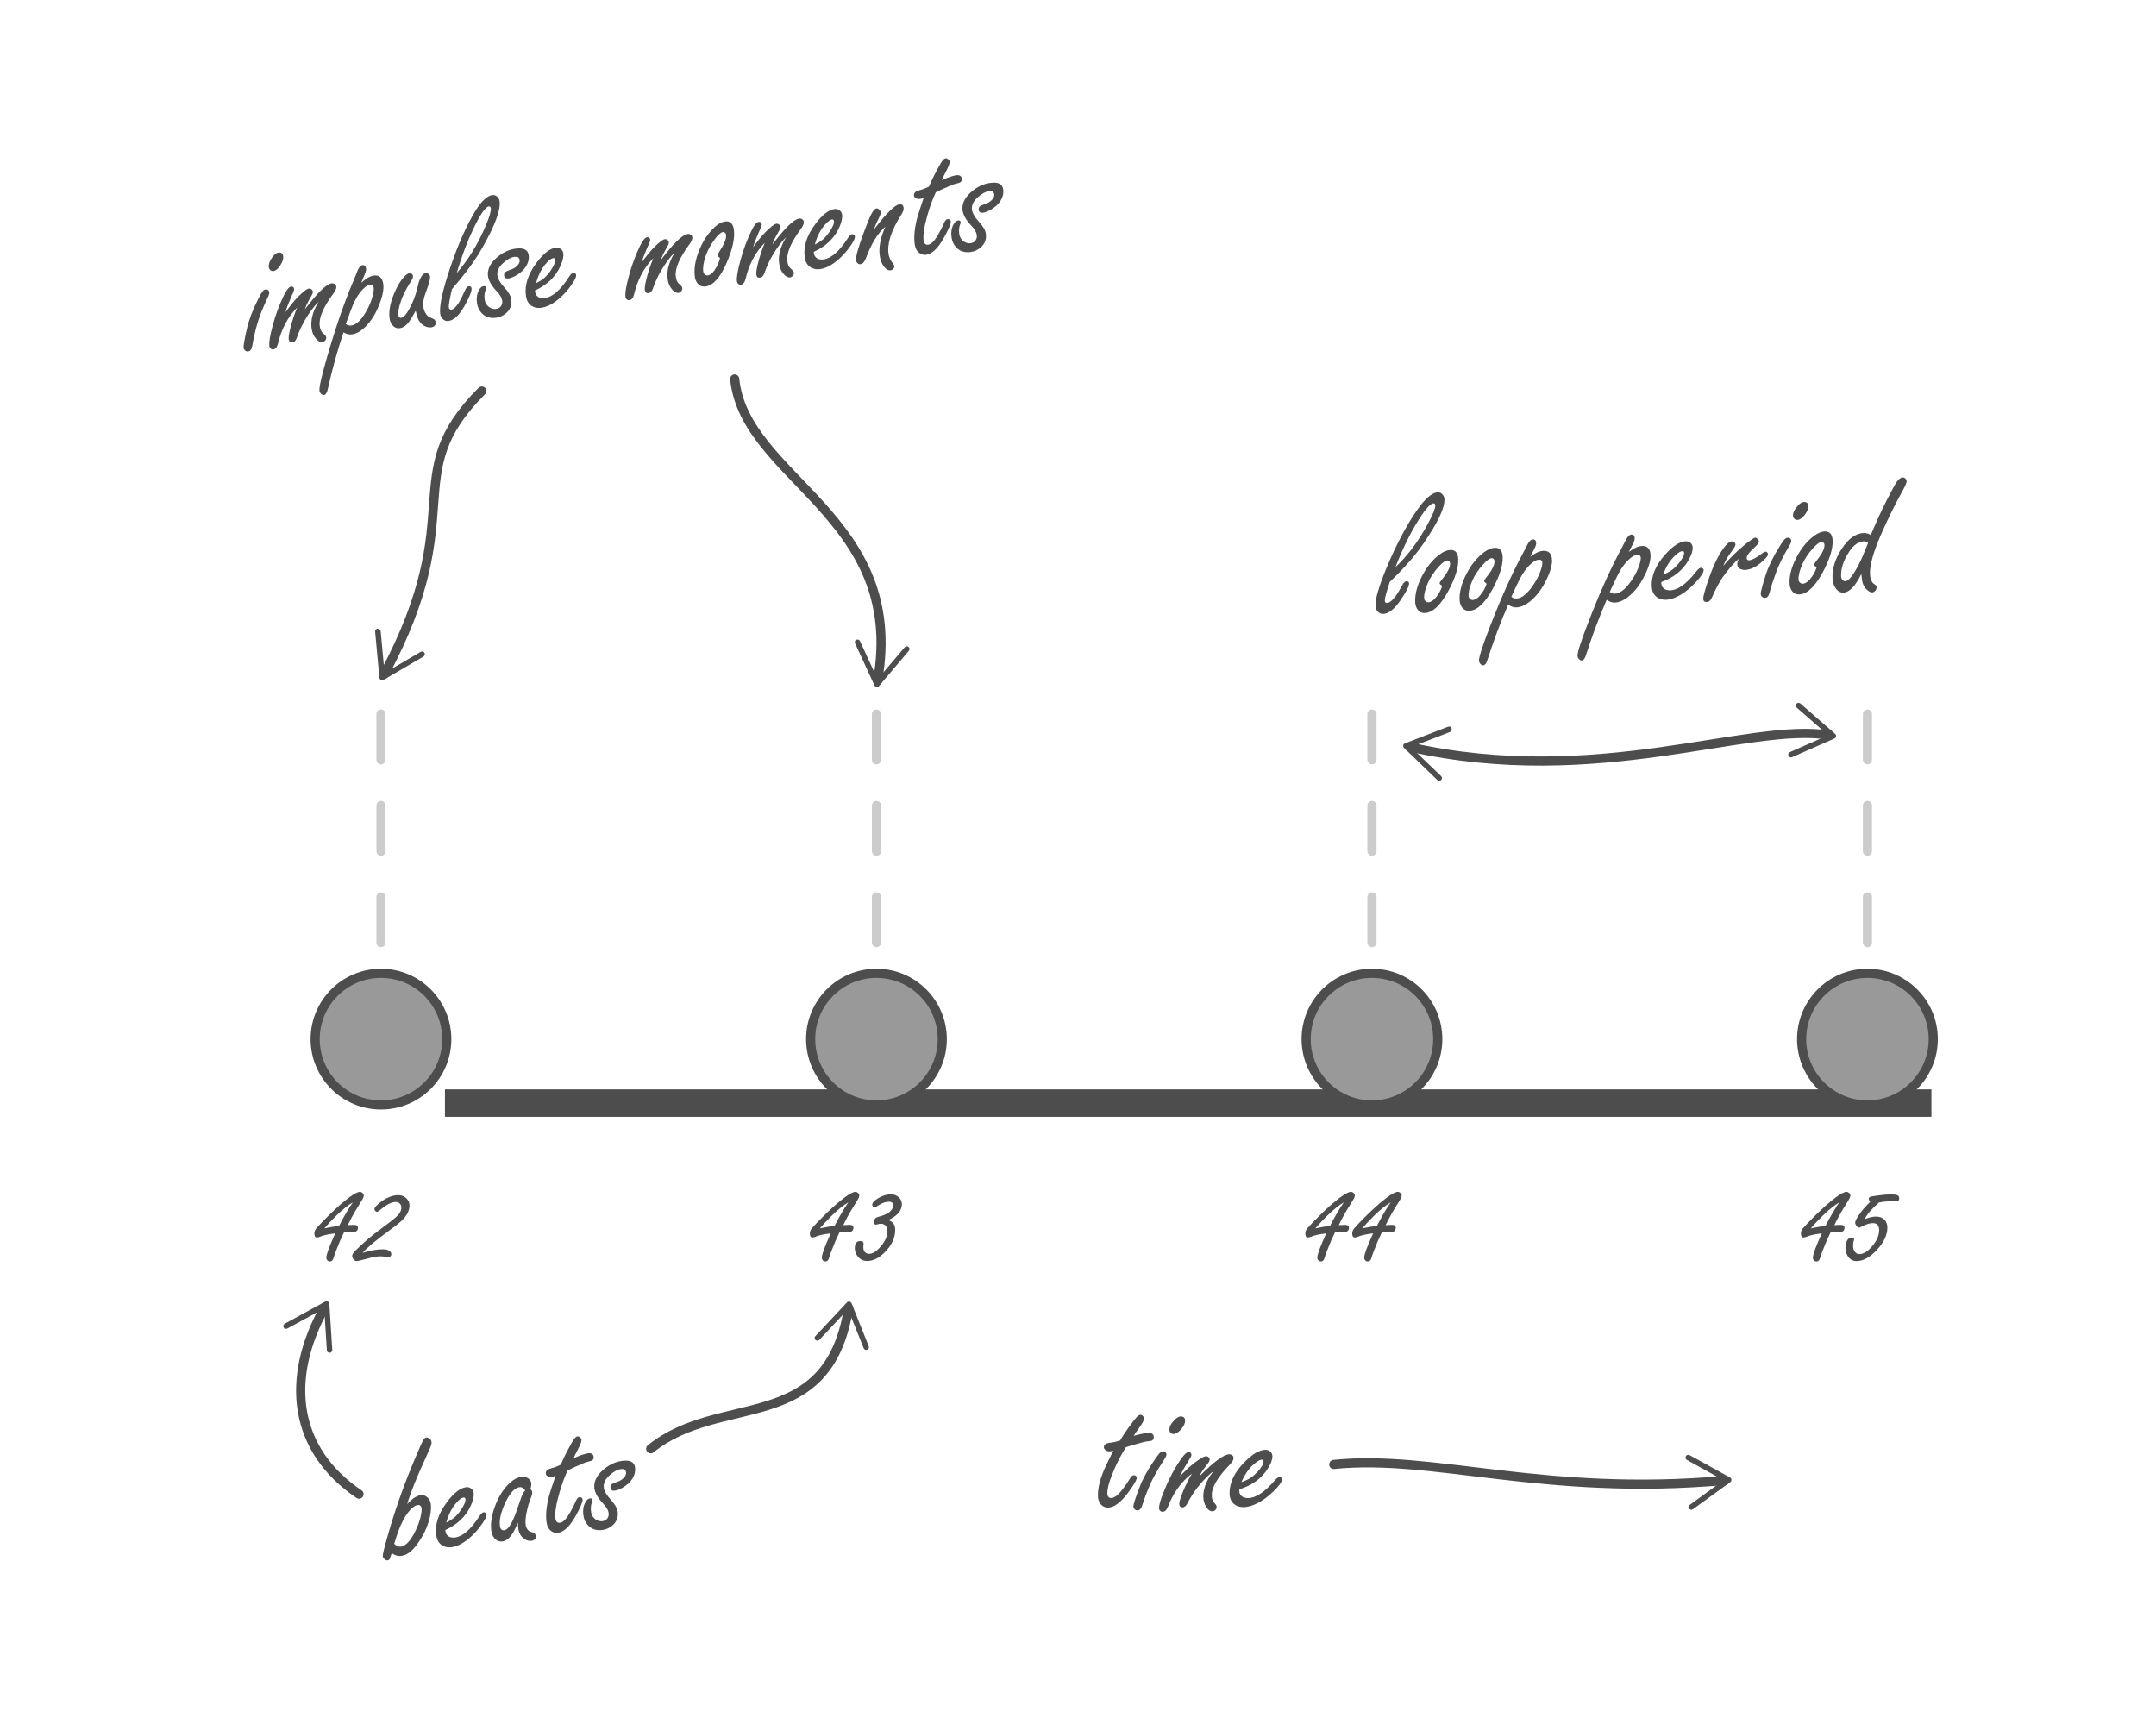 <?xml version="1.0" encoding="UTF-8"?><svg id="Layer_1" xmlns="http://www.w3.org/2000/svg" xmlns:xlink="http://www.w3.org/1999/xlink" viewBox="0 0 235.88 187.95"><defs><style>.cls-1,.cls-2,.cls-3{fill:none;}.cls-1,.cls-2,.cls-3,.cls-4{stroke-miterlimit:10;}.cls-1,.cls-2,.cls-4{stroke:#4d4d4d;}.cls-1,.cls-3{stroke-linecap:round;}.cls-5{fill:#4d4d4d;}.cls-2{filter:url(#drop-shadow-1);stroke-width:3px;}.cls-3{stroke:#ccc;stroke-dasharray:5;}.cls-4{fill:#999;}</style><filter id="drop-shadow-1" filterUnits="userSpaceOnUse"><feOffset dx="7" dy="7"/><feGaussianBlur result="blur" stdDeviation="5"/><feFlood flood-color="#000" flood-opacity=".07"/><feComposite in2="blur" operator="in"/><feComposite in="SourceGraphic"/></filter></defs><path class="cls-5" d="M37.64,134.81c-.05.12-.2.43-.43.92-.39.93-.62,1.54-.7,1.83-.04.16-.1.28-.16.34-.06.06-.15.1-.26.1s-.22-.04-.29-.13c-.07-.08-.1-.17-.1-.27,0-.37.33-1.25.98-2.67-.71.08-1.27.2-1.68.37-.13.05-.24.08-.32.08-.2,0-.29-.15-.29-.46,0-.18.07-.36.21-.53.27-.32.73-.8,1.38-1.44.8-.79,1.53-1.43,2.18-1.92.56-.42.97-.64,1.22-.64.11,0,.21.05.31.14.07.08.11.16.11.26,0,.12-.07.3-.22.54-.02.04-.19.31-.48.78-.38.61-.73,1.25-1.05,1.92.34-.02.57-.03.68-.03.29,0,.43.11.43.32,0,.19-.08.33-.23.41-.07.03-.28.05-.62.05-.1,0-.31,0-.64.02ZM37.08,134.14c.53-1.04,1.04-1.9,1.52-2.6-.51.29-1.13.79-1.85,1.49-.52.52-.94.97-1.26,1.35.71-.15,1.24-.23,1.6-.25Z"/><path class="cls-5" d="M39.68,137.06c.82-.26,1.57-.39,2.26-.39.27,0,.49.06.65.17.15.1.22.22.22.36,0,.09-.03.18-.1.25s-.15.11-.23.11c-.03,0-.07,0-.13-.02-.25-.07-.48-.1-.69-.1-.18,0-.4.02-.67.05-.09.01-.43.1-1.02.26-.53.14-.84.21-.94.21-.14,0-.26-.07-.36-.2-.09-.12-.14-.25-.14-.38,0-.15.13-.34.38-.59.48-.47.94-.89,1.38-1.27.42-.35.94-.76,1.56-1.22.71-.52,1.2-.9,1.46-1.14.4-.35.6-.7.6-1.05,0-.2-.06-.35-.19-.46-.11-.1-.25-.15-.42-.15-.44,0-.96.25-1.55.74-.27.22-.44.34-.51.34-.05,0-.1-.03-.17-.09-.07-.06-.1-.13-.1-.21,0-.18.21-.42.64-.75.68-.52,1.34-.78,1.96-.78.36,0,.65.11.89.34.23.22.34.49.34.8,0,.55-.28,1.09-.83,1.63-.24.23-.68.59-1.32,1.05-1.54,1.12-2.53,1.95-2.97,2.48Z"/><path class="cls-5" d="M91.85,134.81c-.05.12-.2.43-.43.92-.39.93-.62,1.54-.7,1.83-.04.16-.1.28-.16.34-.06.06-.15.1-.26.1s-.22-.04-.29-.13c-.07-.08-.1-.17-.1-.27,0-.37.33-1.25.98-2.67-.71.08-1.27.2-1.68.37-.13.05-.24.08-.32.08-.2,0-.29-.15-.29-.46,0-.18.07-.36.21-.53.27-.32.73-.8,1.38-1.44.8-.79,1.53-1.43,2.18-1.92.56-.42.97-.64,1.22-.64.11,0,.21.05.31.14.07.08.11.16.11.26,0,.12-.07.3-.22.54-.02.04-.19.31-.48.78-.38.61-.73,1.25-1.05,1.92.34-.02.57-.03.68-.03.29,0,.43.11.43.32,0,.19-.08.33-.23.41-.07.03-.28.05-.62.05-.1,0-.31,0-.64.02ZM91.29,134.14c.53-1.04,1.04-1.9,1.52-2.6-.51.29-1.13.79-1.85,1.49-.52.52-.94.97-1.26,1.35.71-.15,1.24-.23,1.6-.25Z"/><path class="cls-5" d="M97.19,133.47c.24.1.42.22.52.34.15.18.23.43.23.75,0,.8-.33,1.56-1,2.29s-1.36,1.1-2.07,1.1c-.43,0-.79-.18-1.06-.54-.2-.26-.29-.55-.29-.86,0-.52.2-.78.6-.78.24,0,.36.09.36.27,0,.04,0,.09-.01.15-.01.08-.02.17-.02.25,0,.23.06.41.17.53.13.13.28.2.45.2.42,0,.86-.29,1.34-.87.45-.56.68-1.09.68-1.59,0-.25-.06-.45-.18-.6-.13-.16-.31-.23-.55-.23-.09,0-.19.01-.28.04-.11.03-.2.05-.26.05-.14,0-.21-.1-.21-.29,0-.17.06-.3.17-.41.06-.06.2-.12.4-.18.41-.1.75-.24,1.03-.42.18-.12.32-.27.43-.47.05-.1.08-.21.08-.32,0-.14-.04-.25-.11-.31-.08-.07-.19-.1-.35-.1-.26,0-.54.07-.82.21-.07.03-.25.13-.52.3-.07.05-.15.07-.24.07-.17,0-.25-.09-.25-.27,0-.16.12-.33.37-.51.57-.41,1.13-.61,1.68-.61.33,0,.6.1.83.3.24.21.36.47.36.77,0,.4-.17.77-.51,1.11-.19.2-.5.4-.94.62Z"/><path class="cls-5" d="M146.06,134.81c-.05.12-.2.43-.43.92-.39.93-.62,1.54-.7,1.83-.04.16-.1.28-.16.34-.06.06-.15.1-.26.1s-.22-.04-.29-.13c-.07-.08-.1-.17-.1-.27,0-.37.33-1.25.98-2.67-.71.08-1.27.2-1.68.37-.13.05-.24.08-.32.08-.2,0-.29-.15-.29-.46,0-.18.07-.36.21-.53.27-.32.73-.8,1.38-1.44.8-.79,1.53-1.43,2.18-1.92.56-.42.97-.64,1.22-.64.11,0,.21.05.31.14.07.08.11.16.11.26,0,.12-.07.3-.22.54-.02.04-.19.31-.48.78-.38.61-.73,1.25-1.05,1.92.34-.02.57-.03.68-.03.29,0,.43.11.43.32,0,.19-.08.33-.23.41-.07.03-.28.05-.62.05-.1,0-.31,0-.64.02ZM145.5,134.14c.53-1.04,1.04-1.9,1.52-2.6-.51.29-1.13.79-1.85,1.49-.52.52-.94.97-1.26,1.35.71-.15,1.24-.23,1.6-.25Z"/><path class="cls-5" d="M151.19,134.81c-.05.12-.2.43-.43.92-.39.93-.62,1.54-.7,1.83-.04.16-.1.28-.16.34-.06.06-.15.1-.26.1s-.22-.04-.29-.13c-.07-.08-.1-.17-.1-.27,0-.37.33-1.25.98-2.67-.71.08-1.27.2-1.68.37-.13.05-.24.08-.32.08-.2,0-.29-.15-.29-.46,0-.18.07-.36.21-.53.27-.32.73-.8,1.38-1.44.8-.79,1.53-1.43,2.18-1.92.56-.42.97-.64,1.22-.64.11,0,.21.05.31.14.07.08.11.16.11.26,0,.12-.07.3-.22.54-.02.04-.19.31-.48.78-.38.61-.73,1.25-1.05,1.92.34-.02.57-.03.68-.03.29,0,.43.11.43.32,0,.19-.08.33-.23.41-.07.03-.28.05-.62.05-.1,0-.31,0-.64.02ZM150.63,134.14c.53-1.04,1.04-1.9,1.52-2.6-.51.29-1.13.79-1.85,1.49-.52.52-.94.97-1.26,1.35.71-.15,1.24-.23,1.6-.25Z"/><path class="cls-5" d="M200.28,134.81c-.05.12-.2.43-.43.92-.39.93-.62,1.54-.7,1.83-.04.16-.1.28-.16.34-.06.06-.15.1-.26.1s-.22-.04-.29-.13c-.07-.08-.1-.17-.1-.27,0-.37.33-1.25.98-2.67-.71.08-1.27.2-1.68.37-.13.05-.24.08-.32.08-.2,0-.29-.15-.29-.46,0-.18.07-.36.21-.53.27-.32.73-.8,1.38-1.44.8-.79,1.53-1.43,2.18-1.92.56-.42.97-.64,1.22-.64.11,0,.21.05.31.14.07.08.11.16.11.26,0,.12-.07.3-.22.54-.02.04-.19.31-.48.78-.38.61-.73,1.25-1.05,1.92.34-.02.57-.03.68-.03.29,0,.43.11.43.32,0,.19-.08.33-.23.41-.07.03-.28.05-.62.05-.1,0-.31,0-.64.02ZM199.71,134.14c.53-1.04,1.04-1.9,1.52-2.6-.51.29-1.13.79-1.85,1.49-.52.52-.94.97-1.26,1.35.71-.15,1.24-.23,1.6-.25Z"/><path class="cls-5" d="M205.6,131.53c-.83.72-1.36,1.33-1.59,1.85.48-.2.9-.29,1.24-.29.4,0,.71.12.93.35.21.22.31.51.31.86,0,.81-.38,1.62-1.15,2.44-.76.82-1.5,1.22-2.23,1.22-.42,0-.75-.2-.98-.59-.15-.26-.23-.56-.23-.89s.07-.61.22-.83c.12-.18.28-.27.47-.27.18,0,.26.07.26.2,0,.03-.01.09-.04.17-.05.14-.07.33-.07.57,0,.21.05.39.15.55.13.22.31.33.53.33.44,0,.9-.28,1.38-.83.53-.61.79-1.21.79-1.81,0-.25-.06-.44-.17-.56-.11-.12-.28-.19-.51-.19s-.5.06-.82.18c-.07.02-.25.11-.53.26-.06.03-.11.05-.16.05-.09,0-.19-.06-.28-.18-.1-.13-.15-.25-.15-.36,0-.21.21-.59.64-1.16.27-.37.6-.74,1-1.11-.11-.15-.16-.26-.16-.34,0-.11.08-.19.23-.24.07-.02.35-.07.83-.13.54-.07.98-.11,1.32-.11s.55.02.7.07c.18.05.26.17.26.35,0,.22-.11.34-.34.34-.05,0-.15,0-.29-.01-.05,0-.1,0-.17,0-.23,0-.46.01-.69.03-.23.02-.45.05-.68.1Z"/><line class="cls-2" x1="41.68" y1="113.68" x2="204.31" y2="113.68"/><path class="cls-5" d="M29.05,31.67c.12-.02.22.01.3.09.07.07.1.14.11.21.02.12-.05.34-.21.65-.55,1.19-.93,2.15-1.13,2.9-.22.77-.39,1.55-.53,2.35-.06.35-.21.55-.44.58-.14.02-.25-.02-.35-.12-.09-.08-.14-.17-.15-.27-.03-.2.09-.91.37-2.12.21-.95.62-2.03,1.23-3.23.19-.39.34-.66.45-.8.1-.15.22-.23.35-.24ZM30.46,27.63c.3-.04.48.09.52.4.04.28-.07.62-.32,1.01-.24.37-.49.58-.75.61-.13.02-.24-.01-.33-.1-.09-.08-.15-.18-.17-.31-.04-.33.09-.7.39-1.11.23-.31.45-.48.66-.5Z"/><path class="cls-5" d="M31.26,34.12c.49-.67.92-1.21,1.31-1.61.59-.6.99-.91,1.21-.94.11-.02.21.01.3.08.08.06.13.14.15.23.02.13-.07.35-.27.68-.3.51-.5.94-.6,1.28,1.36-1.81,2.34-2.76,2.92-2.84.12-.02.23,0,.33.07.11.07.17.16.18.28.03.19-.08.45-.34.79-1.1,1.5-1.59,2.67-1.47,3.52.05.35.14.58.29.72l.31.3c.06.05.1.13.11.22.01.11-.02.22-.09.32-.09.12-.2.19-.32.21-.22.03-.45-.08-.68-.34-.28-.31-.45-.69-.51-1.15-.08-.62,0-1.26.27-1.94.09-.24.25-.57.49-.98-.52.51-1.02,1.19-1.51,2.03-.33.57-.62,1.2-.86,1.88-.11.33-.27.5-.49.53-.23.03-.36-.08-.4-.34-.04-.28.07-.88.33-1.8.15-.52.34-1.08.59-1.68-1.03,1.05-1.74,2.39-2.11,4-.1.36-.26.55-.5.59-.11.02-.2-.01-.28-.09-.08-.07-.14-.16-.15-.28-.06-.4.07-1.15.37-2.26.31-1.17.71-2.23,1.17-3.19.32-.67.59-1.02.82-1.06.2-.03.32.07.35.28.01.09-.08.35-.28.76-.34.77-.56,1.34-.65,1.71Z"/><path class="cls-5" d="M39.54,30.92c.25-.21.44-.36.57-.45.26-.17.52-.28.78-.32.3-.04.53.01.71.17s.28.4.33.75c.07.47-.02,1.07-.26,1.77-.37,1.12-.88,2.03-1.53,2.74-.55.59-1.09.93-1.63,1-.3.04-.61-.03-.93-.22-.67,2-1.23,4.03-1.69,6.08-.09.49-.24.75-.45.78-.1.01-.21-.04-.33-.16-.09-.08-.14-.18-.16-.3-.05-.37.23-1.62.85-3.75.95-3.29,1.91-6.05,2.86-8.27.2-.47.33-.79.39-.97.18-.47.38-.73.6-.76.23-.03.36.09.4.37.02.16-.03.38-.16.66-.15.37-.27.66-.36.88ZM37.84,35.45c.17.14.37.19.59.16.63-.09,1.25-.74,1.86-1.97.23-.45.4-.91.5-1.36.09-.36.12-.63.09-.81-.02-.12-.06-.21-.12-.26-.07-.05-.16-.07-.28-.05-.32.04-.68.32-1.08.82-.38.49-.72,1.15-1.02,1.97-.27.76-.46,1.26-.55,1.5Z"/><path class="cls-5" d="M45.47,34.01c-.24.45-.45.81-.64,1.08-.33.49-.69.76-1.08.81-.33.05-.61-.07-.83-.34-.16-.19-.26-.43-.3-.73-.12-.87.11-1.93.7-3.16.27-.58.56-1.03.86-1.35.23-.26.43-.4.6-.43.09-.01.19.02.28.09.08.06.12.13.13.21.02.13-.08.36-.29.68-.47.75-.81,1.42-1.02,2.03-.25.7-.35,1.24-.29,1.61.01.09.04.17.1.21.05.04.12.06.2.05.34-.05.76-.61,1.24-1.68.25-.56.44-1.17.59-1.82.07-.36.19-.68.35-.97.16-.26.33-.41.51-.43.1-.01.2.02.29.09.1.08.16.18.18.3.03.24-.12.82-.47,1.74-.24.63-.33,1.15-.27,1.54.06.42.22.76.48,1.03.07.07.28.18.61.31.16.07.26.2.28.4.02.12-.02.23-.11.34-.09.1-.21.16-.36.19-.34.05-.67-.05-.98-.28-.28-.21-.49-.54-.62-.99-.02-.06-.06-.23-.12-.52Z"/><path class="cls-5" d="M49.45,31.61c-.13.56-.22,1-.28,1.34-.06.34-.08.57-.06.7.02.17.12.24.28.22.24-.03.53-.31.85-.82.15-.25.37-.69.65-1.32.11-.25.24-.39.4-.41.18-.02.28.05.3.22.04.29-.21.93-.76,1.91-.57,1.02-1.15,1.58-1.75,1.66-.26.04-.48-.04-.67-.24-.14-.14-.22-.32-.25-.54-.05-.38,0-.92.13-1.62.14-.7.37-1.57.69-2.59.83-2.61,1.74-4.79,2.73-6.54.79-1.41,1.51-2.15,2.14-2.24.2-.03.38.03.53.16.16.14.25.31.28.51.13.95-.5,2.64-1.88,5.08-.62,1.09-1.39,2.19-2.31,3.32-.24.3-.57.69-.99,1.19ZM49.95,29.89c1.24-1.4,2.29-3.1,3.15-5.09.44-1.03.64-1.71.6-2.02-.02-.15-.1-.21-.22-.2-.37.05-.95.89-1.72,2.51-.64,1.33-1.24,2.93-1.8,4.8Z"/><path class="cls-5" d="M56.45,27.2c.42-.06.75-.03.98.09.23.12.37.33.41.64.06.4-.04.81-.29,1.22-.24.39-.62.73-1.16,1.03-.29.16-.55.25-.76.28-.28.04-.44-.07-.48-.32-.02-.17.04-.31.19-.42.04-.03.26-.12.67-.27.24-.09.46-.24.64-.45.16-.18.23-.36.2-.55-.02-.14-.08-.24-.17-.3-.09-.06-.22-.07-.38-.05-.39.05-.8.27-1.23.66-.5.43-.71.9-.65,1.39.05.35.29.77.72,1.25.48.52.75.98.8,1.38.08.6-.12,1.1-.6,1.51-.3.25-.65.41-1.06.47-.65.09-1.18-.08-1.58-.5-.28-.3-.46-.67-.52-1.13-.07-.53,0-.99.22-1.39.14-.26.31-.41.5-.43.17-.02.26.03.28.17,0,.05-.01.14-.06.26-.12.31-.15.67-.09,1.06.05.33.2.6.47.79.24.17.49.24.76.21.26-.04.46-.15.58-.35.1-.17.14-.36.1-.59-.04-.28-.25-.63-.64-1.04-.53-.56-.83-1.1-.91-1.6-.09-.68.19-1.33.86-1.95.65-.6,1.37-.96,2.17-1.07Z"/><path class="cls-5" d="M58.53,31.8l.03.18c.02.15.08.27.17.37.2.23.5.31.88.26.85-.12,1.74-.9,2.67-2.36.17-.25.32-.39.45-.4.07-.01.15.02.22.08.05.05.08.1.08.14.04.26-.23.76-.79,1.48-.44.56-.92,1.04-1.46,1.43-.53.39-1.05.62-1.54.69-.51.07-.93-.05-1.27-.36-.23-.22-.38-.54-.43-.96-.16-1.14.22-2.34,1.15-3.59.75-1.01,1.45-1.57,2.1-1.66.18-.02.34,0,.5.1.2.12.31.29.34.52.05.36-.06.82-.32,1.39-.53,1.18-1.46,2.07-2.78,2.67ZM58.65,30.98c.45-.23.8-.46,1.04-.7.42-.43.74-.9.96-1.4.08-.18.11-.33.09-.46-.02-.14-.09-.19-.22-.18-.18.02-.41.19-.7.5-.52.55-.91,1.29-1.17,2.23Z"/><path class="cls-5" d="M70.2,28.72c.49-.67.92-1.21,1.31-1.61.59-.6.99-.91,1.22-.94.11-.02.21.01.3.08.08.06.13.14.15.23.02.13-.07.35-.27.68-.3.51-.5.94-.6,1.28,1.36-1.81,2.34-2.76,2.92-2.84.12-.02.23,0,.33.07.11.07.17.16.18.29.03.19-.08.45-.33.79-1.1,1.5-1.59,2.67-1.47,3.52.05.35.14.58.29.72l.31.3c.06.05.1.13.11.22.01.11-.02.22-.09.32-.09.12-.19.19-.32.21-.22.03-.45-.08-.68-.34-.28-.31-.45-.69-.51-1.15-.08-.62,0-1.26.27-1.94.09-.24.25-.57.49-.98-.52.51-1.02,1.19-1.51,2.03-.33.57-.62,1.2-.86,1.88-.11.33-.28.5-.49.53-.23.03-.36-.08-.4-.34-.04-.28.07-.88.33-1.8.15-.52.34-1.08.59-1.68-1.03,1.05-1.74,2.39-2.11,4-.1.36-.26.55-.5.59-.11.02-.2-.01-.28-.09-.09-.07-.14-.16-.15-.28-.06-.4.07-1.15.37-2.26.31-1.17.71-2.23,1.17-3.2.32-.67.59-1.02.82-1.06.2-.03.32.07.35.28.01.09-.08.35-.28.76-.34.77-.56,1.34-.65,1.71Z"/><path class="cls-5" d="M79.32,24.23c.55-.08.88.22.97.9.12.9-.13,2.1-.78,3.6-.7,1.62-1.47,2.49-2.32,2.61-.39.05-.71-.09-.94-.43-.12-.17-.2-.38-.23-.64-.12-.87.05-1.85.5-2.95.42-1.02.98-1.84,1.66-2.47.4-.37.78-.57,1.14-.62ZM78.79,28.22c-.19-.11-.29-.21-.3-.28,0-.05.08-.22.26-.49.51-.77.74-1.36.68-1.78,0-.05-.03-.11-.07-.16-.07-.09-.16-.13-.27-.12-.22.03-.51.28-.87.76-.47.62-.8,1.23-1.01,1.85-.24.7-.33,1.27-.27,1.7.02.11.06.21.13.29.11.11.23.15.36.14.32-.04.64-.34.94-.88.13-.23.24-.45.31-.68.07-.23.1-.35.1-.35Z"/><path class="cls-5" d="M82.41,27.03c.49-.67.92-1.21,1.31-1.61.59-.6.99-.91,1.21-.94.11-.02.21.01.3.08.09.06.13.14.15.23.02.13-.07.35-.27.68-.3.51-.5.94-.6,1.28,1.36-1.81,2.34-2.76,2.92-2.84.12-.02.23,0,.33.07.11.07.17.16.18.29.03.19-.08.45-.33.79-1.1,1.5-1.59,2.67-1.47,3.52.05.35.14.58.29.72l.31.3c.06.05.1.13.11.22.02.11-.01.22-.09.32-.09.12-.2.19-.32.21-.22.03-.45-.08-.68-.34-.28-.31-.45-.69-.51-1.15-.09-.62,0-1.26.27-1.94.09-.24.25-.57.49-.98-.52.51-1.02,1.19-1.51,2.03-.34.57-.62,1.2-.86,1.88-.11.33-.27.5-.49.53-.23.03-.36-.08-.4-.34-.04-.28.07-.88.33-1.8.15-.52.34-1.08.59-1.68-1.03,1.05-1.74,2.39-2.11,4-.1.36-.26.55-.5.59-.11.02-.2-.01-.28-.09-.09-.07-.14-.16-.15-.28-.06-.4.07-1.15.37-2.26.31-1.17.71-2.23,1.17-3.19.32-.67.59-1.02.82-1.06.2-.03.32.07.35.28.01.09-.08.35-.28.76-.34.77-.56,1.34-.65,1.71Z"/><path class="cls-5" d="M89.03,27.57l.03.18c.02.15.08.27.17.37.2.23.5.31.88.26.85-.12,1.73-.9,2.67-2.36.17-.25.32-.39.45-.4.07-.01.15.02.22.08.05.05.08.1.08.14.04.26-.23.76-.79,1.48-.44.56-.93,1.04-1.46,1.43-.53.39-1.05.62-1.54.69-.51.07-.93-.05-1.27-.36-.23-.22-.38-.54-.43-.96-.16-1.14.22-2.34,1.15-3.59.75-1.01,1.45-1.57,2.1-1.66.18-.02.34,0,.5.1.2.12.31.29.34.52.05.36-.06.82-.31,1.39-.53,1.18-1.46,2.07-2.78,2.67ZM89.15,26.75c.45-.23.8-.46,1.04-.7.42-.43.74-.9.96-1.4.08-.18.11-.33.09-.46-.02-.14-.09-.19-.22-.18-.18.02-.41.19-.7.5-.52.55-.91,1.29-1.17,2.23Z"/><path class="cls-5" d="M95.62,25.1c.08-.09.15-.19.22-.28,1.22-1.58,2.08-2.4,2.56-2.47.26-.04.42.09.46.38.03.2-.06.46-.26.77-1.08,1.69-1.55,3.11-1.39,4.26.05.37.2.71.45,1.02.12.14.18.26.19.35.01.08-.02.16-.09.25-.08.11-.17.17-.3.19-.28.04-.54-.11-.77-.43-.23-.31-.38-.7-.44-1.17-.13-.91.08-1.97.62-3.18-.84.72-1.55,1.88-2.14,3.48-.15.39-.35.6-.58.63-.12.02-.22-.01-.3-.08-.11-.08-.17-.2-.19-.35-.05-.37.23-1.38.85-3.05.33-.9.6-1.56.8-1.97.21-.41.4-.62.58-.65.09-.01.18.02.27.09.11.08.17.18.19.31.02.15-.05.38-.21.68-.23.45-.41.86-.53,1.22Z"/><path class="cls-5" d="M102.38,21.04c-.35.75-.65,1.57-.9,2.46-.37,1.28-.51,2.22-.43,2.81.02.17.08.29.16.37s.2.11.34.09c.34-.05.7-.42,1.1-1.12.25-.44.47-.87.65-1.29.1-.24.22-.37.37-.39.09-.01.17,0,.24.06.06.05.1.11.11.17.04.25-.22.85-.75,1.81-.64,1.15-1.29,1.77-1.94,1.86-.35.05-.66-.07-.93-.36-.17-.18-.28-.46-.33-.83-.11-.82,0-1.81.31-2.96.08-.29.31-.98.68-2.09-.18.07-.31.12-.41.13-.14.02-.27,0-.39-.05-.16-.07-.25-.18-.27-.32-.02-.17.06-.32.24-.45.05-.04.29-.11.73-.24.16-.05.39-.15.68-.29.18-.46.48-1.09.92-1.9.24-.45.41-.74.51-.88.14-.19.27-.3.39-.31.09-.01.18.02.28.11.09.08.15.16.16.25.02.18-.12.55-.42,1.12-.2.37-.35.67-.44.9.72-.31,1.25-.48,1.57-.53.37-.05.58.08.62.39.02.16-.03.28-.15.37-.06.05-.23.11-.51.17-.12,0-.61.21-1.48.6-.24.11-.48.22-.71.34Z"/><path class="cls-5" d="M108.38,20.01c.42-.06.75-.03.97.09.23.12.37.33.41.64.06.4-.04.81-.29,1.22-.24.39-.62.73-1.16,1.03-.3.16-.55.25-.76.28-.28.04-.44-.07-.48-.32-.02-.17.04-.31.19-.42.04-.03.26-.12.67-.27.24-.09.46-.24.64-.45.16-.18.23-.36.2-.55-.02-.14-.08-.24-.17-.3-.09-.06-.22-.07-.38-.05-.39.05-.8.27-1.23.66-.5.43-.71.9-.65,1.39.05.35.29.77.72,1.25.48.52.75.98.8,1.38.08.6-.12,1.1-.6,1.51-.3.25-.65.41-1.06.47-.65.09-1.18-.08-1.58-.5-.28-.3-.46-.67-.52-1.13-.07-.53,0-.99.22-1.39.14-.26.31-.41.5-.43.17-.02.26.03.28.17,0,.05-.01.14-.06.26-.12.31-.15.67-.09,1.06.05.33.2.6.47.79.24.17.49.24.76.21.26-.04.46-.15.58-.35.1-.17.14-.36.1-.59-.04-.28-.25-.63-.64-1.04-.53-.56-.83-1.1-.91-1.6-.09-.68.19-1.33.86-1.95.65-.6,1.37-.96,2.17-1.07Z"/><path class="cls-1" d="M52.71,42.78c-9.3,9.3-1.18,13.27-10.69,30.99"/><path class="cls-5" d="M41.32,68.79c.16-.02.31.11.33.27l.42,4.57,3.96-2.32c.14-.08.33-.04.41.11.08.14.03.33-.11.41l-4.37,2.55c-.09.05-.2.05-.29,0s-.15-.14-.16-.24l-.47-5.04c0-.06,0-.12.03-.16.05-.09.13-.15.24-.16Z"/><line class="cls-3" x1="41.68" y1="78.12" x2="41.68" y2="113.68"/><line class="cls-3" x1="95.89" y1="78.12" x2="95.89" y2="113.68"/><line class="cls-3" x1="150.1" y1="78.12" x2="150.1" y2="113.68"/><line class="cls-3" x1="204.31" y1="78.12" x2="204.31" y2="113.68"/><circle class="cls-4" cx="41.68" cy="113.68" r="7.2"/><circle class="cls-4" cx="95.89" cy="113.68" r="7.2"/><circle class="cls-4" cx="150.1" cy="113.68" r="7.2"/><circle class="cls-4" cx="204.31" cy="113.68" r="7.2"/><path class="cls-1" d="M80.38,41.46c1.11,10.96,18.78,14.96,15.64,32.98"/><path class="cls-5" d="M93.69,69.99c.15-.07.33,0,.4.15l1.92,4.17,2.97-3.5c.11-.13.3-.14.42-.04s.14.3.04.42l-3.27,3.86c-.07.08-.17.12-.27.1-.1-.01-.19-.08-.23-.17l-2.12-4.6c-.02-.05-.03-.11-.02-.17.01-.1.08-.19.17-.23Z"/><path class="cls-1" d="M200.17,80.43c-8.86-1.46-25.38,5.9-45.95,1.29"/><path class="cls-5" d="M196.54,76.99c-.11.12-.1.31.03.42l3.45,3.02-4.2,1.85c-.15.07-.22.24-.15.4s.25.22.4.15l4.63-2.04c.09-.04.16-.13.18-.23.02-.1-.02-.2-.1-.27l-3.81-3.33s-.1-.06-.15-.07c-.1-.01-.2.02-.27.1Z"/><path class="cls-5" d="M158.81,79.69c.06.15-.02.33-.17.39l-4.28,1.65,3.31,3.18c.12.12.12.31,0,.42-.11.12-.31.12-.42,0l-3.64-3.51c-.07-.07-.11-.18-.09-.28.02-.1.09-.18.19-.22l4.72-1.82c.06-.02.11-.02.17-.01.1.02.18.09.22.19Z"/><path class="cls-5" d="M152.03,63.72c-.18.54-.31.98-.4,1.31-.09.33-.13.56-.12.69,0,.17.09.25.26.24.25-.01.55-.26.92-.74.17-.23.43-.65.76-1.26.13-.24.28-.36.43-.37.18,0,.27.07.28.24.01.29-.29.9-.93,1.83-.66.97-1.29,1.47-1.89,1.5-.26.01-.48-.09-.65-.3-.12-.15-.19-.34-.2-.56-.02-.38.07-.92.27-1.6.2-.69.5-1.53.91-2.52,1.05-2.52,2.15-4.61,3.29-6.27.91-1.33,1.69-2.01,2.33-2.05.21,0,.38.06.51.21.14.15.22.33.23.53.05.96-.73,2.59-2.32,4.9-.71,1.03-1.58,2.06-2.6,3.11-.27.27-.63.64-1.1,1.1ZM152.67,62.05c1.36-1.29,2.55-2.88,3.58-4.8.53-.99.79-1.64.78-1.96,0-.15-.08-.22-.21-.22-.38.02-1.02.8-1.94,2.34-.76,1.27-1.5,2.81-2.21,4.63Z"/><path class="cls-5" d="M158.65,60.17c.56-.03.86.3.89.98.04.91-.32,2.08-1.09,3.51-.84,1.55-1.69,2.35-2.54,2.4-.4.02-.69-.15-.9-.51-.1-.18-.16-.4-.18-.66-.04-.87.21-1.84.76-2.89.51-.98,1.13-1.75,1.87-2.31.43-.33.82-.5,1.19-.52ZM157.77,64.1c-.18-.13-.27-.23-.27-.3,0-.05.1-.21.31-.47.58-.72.86-1.29.84-1.71,0-.05-.02-.11-.06-.16-.06-.1-.15-.15-.26-.14-.22.01-.53.24-.93.68-.52.57-.91,1.16-1.17,1.75-.3.68-.44,1.24-.42,1.67,0,.12.04.22.11.3.09.12.21.17.35.17.33-.02.67-.28,1.02-.79.15-.21.28-.43.37-.65.09-.22.13-.34.13-.34Z"/><path class="cls-5" d="M163.51,59.93c.56-.03.86.3.89.98.04.91-.32,2.08-1.09,3.51-.84,1.55-1.69,2.35-2.54,2.4-.4.02-.7-.15-.9-.51-.1-.18-.16-.4-.18-.66-.04-.87.21-1.84.76-2.89.51-.98,1.13-1.75,1.87-2.31.43-.33.82-.5,1.19-.52ZM162.64,63.86c-.18-.13-.27-.23-.27-.3,0-.05.1-.21.3-.47.58-.72.86-1.29.84-1.72,0-.05-.02-.11-.06-.16-.06-.1-.15-.15-.26-.14-.22.01-.53.24-.93.68-.52.57-.91,1.16-1.17,1.75-.3.68-.44,1.24-.42,1.67,0,.12.04.22.11.3.1.12.21.17.35.17.33-.02.67-.28,1.02-.79.15-.21.28-.43.37-.65.09-.22.13-.34.13-.34Z"/><path class="cls-5" d="M167.43,60.91c.27-.19.47-.33.61-.4.27-.15.54-.23.81-.25.3-.01.53.06.69.23.16.17.25.42.26.77.02.48-.12,1.06-.42,1.75-.47,1.08-1.05,1.95-1.76,2.59-.6.54-1.17.83-1.71.85-.3.01-.6-.09-.91-.3-.84,1.94-1.58,3.91-2.22,5.91-.13.48-.31.72-.52.73-.1,0-.21-.06-.32-.19-.08-.09-.12-.2-.13-.31-.02-.37.37-1.59,1.17-3.66,1.24-3.2,2.43-5.86,3.58-7.99.24-.45.4-.76.48-.93.22-.46.44-.69.66-.7.23-.01.36.12.37.4,0,.16-.06.37-.21.65-.18.35-.33.63-.43.84ZM165.34,65.27c.16.15.35.22.58.21.63-.03,1.31-.63,2.03-1.79.27-.43.47-.87.62-1.31.12-.35.17-.62.17-.8,0-.12-.04-.21-.1-.27-.06-.06-.15-.08-.28-.08-.32.02-.7.26-1.14.72-.42.45-.82,1.08-1.19,1.88-.34.74-.57,1.22-.68,1.45Z"/><path class="cls-5" d="M178.21,60.38c.27-.19.47-.32.61-.4.27-.15.54-.23.81-.25.3-.02.53.06.69.23.16.17.25.42.26.77.02.48-.12,1.06-.42,1.75-.47,1.08-1.05,1.95-1.76,2.59-.6.54-1.17.83-1.71.85-.3.02-.6-.09-.91-.3-.84,1.94-1.58,3.91-2.22,5.91-.13.48-.31.72-.52.73-.1,0-.21-.06-.32-.19-.08-.09-.12-.2-.13-.31-.02-.37.37-1.59,1.17-3.66,1.24-3.2,2.43-5.86,3.58-7.99.24-.45.4-.76.48-.93.22-.46.44-.69.66-.7.23-.01.36.12.37.4,0,.16-.06.37-.21.65-.18.35-.32.63-.43.84ZM176.11,64.74c.16.15.35.22.58.21.63-.03,1.31-.63,2.03-1.79.27-.43.47-.87.62-1.31.12-.35.17-.62.17-.8,0-.12-.04-.21-.1-.27-.06-.06-.15-.08-.28-.08-.32.02-.7.26-1.14.72-.42.45-.82,1.08-1.19,1.88-.34.74-.57,1.22-.68,1.45Z"/><path class="cls-5" d="M181.76,63.68v.18c.02.15.06.28.14.38.18.24.47.36.86.34.85-.04,1.81-.75,2.86-2.11.19-.23.35-.36.49-.36.08,0,.14.03.21.1.04.05.07.1.07.15.01.27-.29.73-.92,1.4-.49.52-1.01.96-1.58,1.3-.57.34-1.1.53-1.59.55-.51.03-.92-.13-1.24-.47-.21-.24-.33-.57-.35-.99-.06-1.15.43-2.31,1.46-3.47.84-.94,1.58-1.43,2.24-1.47.18,0,.34.04.49.14.19.13.28.32.29.55.02.36-.13.81-.44,1.36-.63,1.13-1.64,1.93-3,2.42ZM181.94,62.87c.47-.19.84-.39,1.1-.61.46-.39.82-.83,1.08-1.31.09-.17.14-.32.13-.45,0-.14-.07-.2-.2-.2-.18,0-.42.15-.74.44-.56.5-1.02,1.21-1.36,2.12Z"/><path class="cls-5" d="M188.51,61.94c.63-.75,1.37-1.49,2.21-2.21.3-.26.62-.51.97-.74.17-.11.28-.17.33-.17.1,0,.21.06.32.21.07.08.1.15.1.22,0,.12-.12.3-.36.52-.67.59-1,1.02-.98,1.3,0,.16.1.23.28.22.29-.01.79-.28,1.48-.8.12-.09.22-.13.3-.14.05,0,.11.02.17.07.06.06.1.12.1.19,0,.21-.26.53-.81.98-.58.48-1.14.73-1.68.76-.22.01-.42-.04-.61-.14-.16-.09-.25-.25-.26-.5,0-.17.05-.37.19-.59-.52.41-1.12,1.1-1.81,2.06-.39.59-.78,1.32-1.15,2.18-.14.32-.33.49-.56.5-.25.01-.38-.1-.4-.34-.01-.23.16-.86.5-1.89.51-1.53,1.07-2.73,1.67-3.58.37-.53.69-.8.96-.82.09,0,.17.02.25.07.09.06.14.15.15.25,0,.1-.06.25-.18.44-.03.04-.2.27-.51.71-.29.42-.5.83-.65,1.23Z"/><path class="cls-5" d="M195.6,58.82c.12,0,.21.03.29.12.06.07.09.15.09.22,0,.12-.08.33-.27.63-.66,1.13-1.12,2.06-1.38,2.79-.28.75-.53,1.51-.74,2.29-.09.35-.25.53-.49.54-.14,0-.25-.04-.34-.15-.08-.08-.12-.18-.13-.28,0-.2.17-.9.55-2.08.3-.93.8-1.97,1.51-3.11.23-.37.4-.63.52-.75.12-.14.24-.21.37-.21ZM197.36,54.92c.31-.02.47.13.48.45.01.29-.12.61-.4.97-.27.35-.54.53-.8.54-.13,0-.24-.04-.33-.13-.09-.08-.13-.19-.14-.32-.02-.33.15-.68.49-1.07.25-.29.49-.43.7-.45Z"/><path class="cls-5" d="M199.61,58.14c.56-.03.86.3.89.98.04.91-.32,2.08-1.09,3.51-.84,1.55-1.69,2.35-2.54,2.4-.4.02-.7-.15-.9-.51-.1-.18-.16-.4-.18-.66-.04-.87.21-1.84.76-2.89.51-.98,1.13-1.75,1.87-2.31.43-.33.82-.5,1.19-.52ZM198.74,62.07c-.18-.13-.27-.23-.27-.3,0-.05.1-.21.3-.47.58-.72.86-1.29.84-1.71,0-.05-.02-.11-.06-.16-.06-.1-.15-.15-.26-.14-.22.01-.53.24-.93.68-.52.57-.91,1.16-1.17,1.75-.3.68-.44,1.24-.42,1.67,0,.12.04.22.11.3.1.12.21.17.35.17.33-.02.67-.28,1.02-.79.15-.21.28-.43.37-.65.09-.22.13-.34.13-.34Z"/><path class="cls-5" d="M204.68,58.52c.61-1.46,1.2-2.74,1.75-3.82.54-1.05.9-1.72,1.1-2,.22-.31.43-.46.63-.47.11,0,.21.03.3.12.09.08.13.18.14.28,0,.16-.1.43-.31.81-.91,1.65-1.74,3.31-2.48,5-.86,1.97-1.27,3.43-1.22,4.38.02.39.11.69.27.91.03.05.16.15.38.31.04.03.07.1.07.2,0,.14-.04.26-.14.38-.1.12-.21.18-.34.19-.16,0-.34-.08-.54-.26-.29-.26-.47-.57-.54-.92-.03-.15-.07-.43-.11-.84-.65,1.33-1.3,2.01-1.95,2.04-.38.02-.69-.18-.93-.59-.16-.27-.25-.59-.27-.94-.05-1.07.28-2.16,1.01-3.27.72-1.1,1.52-1.68,2.41-1.72.25-.01.5.06.77.22ZM204.38,59.38c-.19-.11-.35-.17-.49-.16-.57.03-1.1.41-1.58,1.14-.63.95-.92,1.85-.88,2.7,0,.1.03.2.08.28.09.17.22.25.38.24.24-.01.52-.26.84-.74.43-.64.81-1.38,1.16-2.24.12-.29.24-.59.36-.88l.08-.2.05-.14Z"/><path class="cls-5" d="M44.58,164.52c.51-.57.99-.88,1.45-.95.28-.04.53.05.75.26.2.19.32.42.35.7.07.53,0,1.19-.25,1.99-.27.89-.72,1.74-1.35,2.56-.52.68-1.05,1.06-1.6,1.13-.2.03-.39.02-.57-.04-.18-.05-.34-.14-.49-.27-.04.1-.07.17-.08.2-.08.27-.14.43-.18.49-.04.06-.1.1-.2.11-.12.02-.25-.04-.38-.17-.09-.08-.14-.18-.15-.29-.03-.19.23-1.2.77-3.04.76-2.56,1.69-5.13,2.79-7.72.45-1.06.72-1.68.83-1.86.11-.22.23-.34.35-.36.15-.02.29.04.43.17.09.08.14.19.16.32.02.14-.02.33-.12.57-.02.05-.19.43-.5,1.13-.96,2.07-1.64,3.75-2.03,5.06ZM43.48,169.15c.12.05.23.07.34.06.59-.08,1.14-.68,1.66-1.79.24-.5.42-.99.53-1.47.1-.43.14-.74.11-.94-.02-.13-.06-.23-.13-.29-.07-.06-.17-.08-.3-.06-.31.04-.66.31-1.04.8-.38.48-.73,1.15-1.05,2-.15.41-.28.79-.38,1.14l-.09.29c.12.12.24.21.35.26Z"/><path class="cls-5" d="M48.72,167.39l.03.18c.02.15.08.27.16.37.21.23.5.31.89.26.85-.12,1.73-.9,2.67-2.36.17-.25.32-.39.45-.4.07,0,.15.02.22.08.05.05.08.1.08.14.04.26-.23.76-.79,1.48-.44.57-.93,1.04-1.46,1.43-.53.39-1.05.62-1.54.69-.51.07-.93-.05-1.27-.36-.23-.22-.38-.54-.43-.96-.16-1.14.22-2.34,1.15-3.58.75-1.01,1.45-1.57,2.1-1.66.18-.02.34,0,.5.1.2.12.31.29.34.52.05.36-.05.82-.31,1.39-.53,1.18-1.46,2.07-2.78,2.67ZM48.83,166.57c.45-.23.8-.46,1.04-.7.42-.43.74-.9.96-1.4.08-.18.11-.33.09-.46-.02-.14-.09-.19-.22-.18-.18.02-.41.19-.7.5-.52.55-.91,1.29-1.17,2.23Z"/><path class="cls-5" d="M56.66,166.57c-.17.42-.34.79-.52,1.09-.35.59-.74.91-1.16.97-.37.05-.67-.08-.93-.4-.16-.21-.26-.46-.3-.76-.1-.75.02-1.61.37-2.59.39-1.08.92-1.95,1.59-2.59.44-.42.88-.66,1.34-.72.29-.04.53.02.75.17.18.13.29.3.32.5.02.15,0,.36-.09.64.12.13.19.25.2.35.02.14-.04.39-.19.74-.15.36-.29.83-.41,1.4-.13.61-.17,1.09-.12,1.44.04.29.16.51.35.67.05.04.2.1.45.18.18.06.29.19.31.39.02.13-.01.24-.1.33-.09.1-.2.16-.34.18-.37.05-.7-.07-1.01-.36-.25-.23-.41-.55-.46-.95-.02-.14-.04-.36-.05-.68ZM57.46,163.05c-.1-.14-.21-.24-.31-.29-.1-.06-.21-.08-.32-.06-.51.07-1.01.6-1.49,1.58-.53,1.09-.74,1.98-.64,2.67.02.17.07.29.15.37.08.08.18.11.31.09.33-.04.66-.44.99-1.19.19-.41.41-1.01.67-1.8.17-.51.3-.86.39-1.03.04-.09.13-.2.25-.33Z"/><path class="cls-5" d="M62.1,160.86c-.34.75-.65,1.57-.9,2.46-.37,1.28-.51,2.22-.43,2.81.02.17.08.29.16.37.08.08.2.11.34.09.34-.05.7-.42,1.1-1.12.25-.43.47-.87.65-1.29.1-.24.22-.37.37-.39.09-.01.17,0,.24.06.06.05.1.11.11.17.03.25-.22.86-.75,1.81-.64,1.15-1.29,1.77-1.94,1.86-.34.05-.66-.07-.93-.36-.17-.18-.28-.46-.33-.83-.11-.82,0-1.81.31-2.96.08-.29.31-.98.68-2.09-.18.07-.31.12-.41.13-.14.02-.27,0-.39-.05-.16-.07-.25-.18-.27-.32-.02-.17.06-.32.24-.45.05-.04.29-.11.73-.24.16-.05.39-.15.68-.29.18-.46.48-1.09.92-1.9.24-.45.41-.74.51-.88.14-.19.27-.3.39-.31.09-.01.18.02.28.11.09.08.15.16.16.25.02.18-.12.55-.42,1.12-.2.37-.35.67-.44.9.72-.31,1.25-.48,1.57-.53.37-.05.58.08.62.39.02.16-.03.28-.14.37-.06.05-.23.11-.51.17-.12,0-.61.21-1.48.6-.24.11-.48.22-.71.34Z"/><path class="cls-5" d="M68.09,159.82c.42-.06.75-.03.98.09.23.12.37.33.41.64.05.4-.04.81-.29,1.22-.24.39-.62.73-1.16,1.03-.3.16-.55.25-.76.28-.28.04-.44-.07-.48-.32-.02-.17.04-.31.19-.42.04-.03.26-.12.67-.27.24-.09.46-.24.64-.45.16-.18.23-.36.2-.55-.02-.14-.08-.24-.17-.3s-.22-.07-.38-.05c-.39.05-.8.27-1.23.66-.5.43-.71.9-.65,1.39.05.35.29.77.72,1.25.48.52.75.98.8,1.38.08.6-.12,1.1-.6,1.51-.3.25-.65.41-1.06.47-.65.09-1.18-.08-1.58-.5-.28-.3-.46-.67-.52-1.13-.07-.53,0-.99.22-1.39.14-.26.31-.41.5-.43.17-.02.26.03.28.17,0,.05-.01.14-.06.26-.12.31-.15.67-.09,1.06.05.33.2.6.47.79.24.17.49.24.76.21.26-.04.46-.15.58-.35.1-.17.14-.36.1-.59-.04-.28-.25-.63-.64-1.04-.53-.56-.84-1.1-.91-1.6-.09-.68.19-1.33.86-1.95.65-.6,1.37-.96,2.17-1.07Z"/><path class="cls-5" d="M123.19,158.31c-.44.69-.85,1.46-1.23,2.32-.54,1.22-.81,2.13-.81,2.73,0,.17.04.3.11.39.07.09.18.13.32.13.34,0,.76-.32,1.24-.96.31-.4.58-.79.82-1.19.13-.23.27-.34.42-.34.09,0,.16.03.23.09.05.06.08.12.08.18,0,.25-.33.82-.99,1.69-.79,1.05-1.52,1.58-2.17,1.58-.35,0-.64-.16-.87-.48-.14-.21-.22-.5-.22-.87,0-.83.24-1.79.72-2.89.12-.27.44-.93.96-1.98-.18.05-.32.07-.42.07-.14,0-.27-.03-.38-.1-.15-.1-.23-.22-.23-.36,0-.17.1-.31.3-.41.05-.03.31-.07.76-.13.16-.03.4-.09.72-.19.24-.43.63-1.02,1.17-1.75.3-.41.51-.68.63-.8.16-.17.31-.26.43-.26.09,0,.18.05.27.14.08.09.12.18.12.27,0,.18-.19.53-.57,1.06-.25.34-.44.62-.56.83.76-.21,1.3-.31,1.63-.31.38,0,.56.16.56.47,0,.16-.06.27-.19.35-.07.04-.25.08-.53.1-.12,0-.63.12-1.55.39-.25.08-.5.15-.75.24Z"/><path class="cls-5" d="M127.25,158.77c.12,0,.21.04.29.13.05.08.08.15.08.23,0,.12-.1.33-.3.62-.71,1.1-1.22,2.01-1.52,2.72-.32.73-.6,1.48-.85,2.26-.11.34-.28.51-.51.51-.14,0-.25-.05-.33-.16-.08-.09-.11-.18-.11-.29,0-.21.22-.89.66-2.05.34-.92.9-1.93,1.66-3.04.25-.36.43-.6.55-.73.12-.13.25-.19.38-.19ZM129.2,154.96c.31,0,.46.16.46.47,0,.29-.15.6-.45.95-.29.33-.56.5-.83.5-.13,0-.24-.05-.32-.14-.08-.09-.12-.2-.12-.33,0-.33.18-.68.54-1.05.27-.27.51-.41.72-.41Z"/><path class="cls-5" d="M129.1,161.5c.57-.6,1.08-1.07,1.52-1.42.66-.51,1.11-.77,1.33-.77.11,0,.21.04.29.12.08.08.11.16.11.25,0,.13-.12.34-.36.64-.37.46-.63.86-.77,1.19,1.6-1.61,2.69-2.41,3.28-2.41.12,0,.23.04.32.11.1.08.14.18.14.31,0,.19-.15.44-.44.74-1.29,1.33-1.94,2.43-1.94,3.28,0,.35.06.6.18.75l.27.34c.05.06.08.14.08.24,0,.11-.04.21-.13.31-.1.11-.22.16-.35.16-.23,0-.43-.14-.63-.43-.23-.34-.35-.75-.35-1.21,0-.62.18-1.25.53-1.89.12-.23.33-.53.62-.9-.58.44-1.17,1.04-1.77,1.8-.41.52-.78,1.1-1.11,1.74-.16.31-.34.46-.55.46-.23,0-.35-.13-.35-.39,0-.28.19-.86.57-1.73.22-.5.49-1.03.81-1.58-1.17.9-2.05,2.13-2.64,3.67-.14.34-.33.51-.57.51-.11,0-.2-.04-.27-.12-.08-.08-.11-.18-.11-.3,0-.4.23-1.13.68-2.18.47-1.11,1-2.12,1.6-3,.41-.62.73-.93.95-.93.21,0,.31.11.31.33,0,.1-.13.33-.38.72-.44.72-.74,1.25-.88,1.6Z"/><path class="cls-5" d="M135.59,162.94v.18c0,.15.04.28.11.39.17.25.45.38.84.38.85,0,1.84-.66,2.96-1.97.2-.23.37-.34.5-.34.08,0,.14.04.21.11.04.05.06.11.06.15,0,.27-.33.72-.98,1.35-.51.5-1.06.91-1.64,1.22s-1.12.47-1.62.47-.92-.18-1.21-.53c-.2-.25-.3-.58-.3-1,0-1.16.54-2.29,1.63-3.39.88-.9,1.65-1.35,2.31-1.35.18,0,.34.05.48.16.18.14.27.33.27.56,0,.36-.17.81-.5,1.33-.69,1.09-1.73,1.85-3.12,2.27ZM135.82,162.14c.48-.16.85-.35,1.13-.55.48-.37.86-.79,1.14-1.25.1-.16.15-.31.15-.44,0-.14-.06-.21-.19-.21-.18,0-.43.13-.76.4-.59.47-1.08,1.16-1.47,2.05Z"/><path class="cls-1" d="M145.92,160.21c10.97-1.12,22.95,3.52,42.79,1.75"/><path class="cls-5" d="M184.79,165.06c-.1-.13-.07-.32.07-.42l3.71-2.7-4.01-2.22c-.14-.08-.2-.26-.12-.41s.26-.2.41-.12l4.43,2.45c.09.05.15.14.15.24,0,.1-.04.2-.12.26l-4.09,2.97s-.1.05-.16.06c-.1,0-.2-.04-.26-.12Z"/><path class="cls-1" d="M71.19,158.5c7.64-6.2,19.39-1.34,21.65-15.4"/><path class="cls-5" d="M94.88,147.66c-.15.06-.33-.01-.39-.17l-1.71-4.26-3.14,3.35c-.11.12-.3.13-.42.01-.12-.11-.13-.3-.01-.42l3.46-3.69c.07-.07.17-.11.27-.09.1.02.18.09.22.18l1.88,4.7c.02.05.03.11.02.17-.02.1-.08.18-.18.22Z"/><path class="cls-1" d="M39.28,163.46c-7.15-4.83-8.14-12.6-3.75-20.45"/><path class="cls-5" d="M36.08,148c-.17.01-.31-.12-.32-.28l-.29-4.58-4.03,2.2c-.15.08-.33.03-.41-.12s-.02-.33.12-.41l4.44-2.42c.09-.05.2-.05.29,0,.09.05.15.14.15.24l.32,5.05c0,.06-.01.12-.04.16-.05.09-.14.15-.24.15Z"/></svg>
